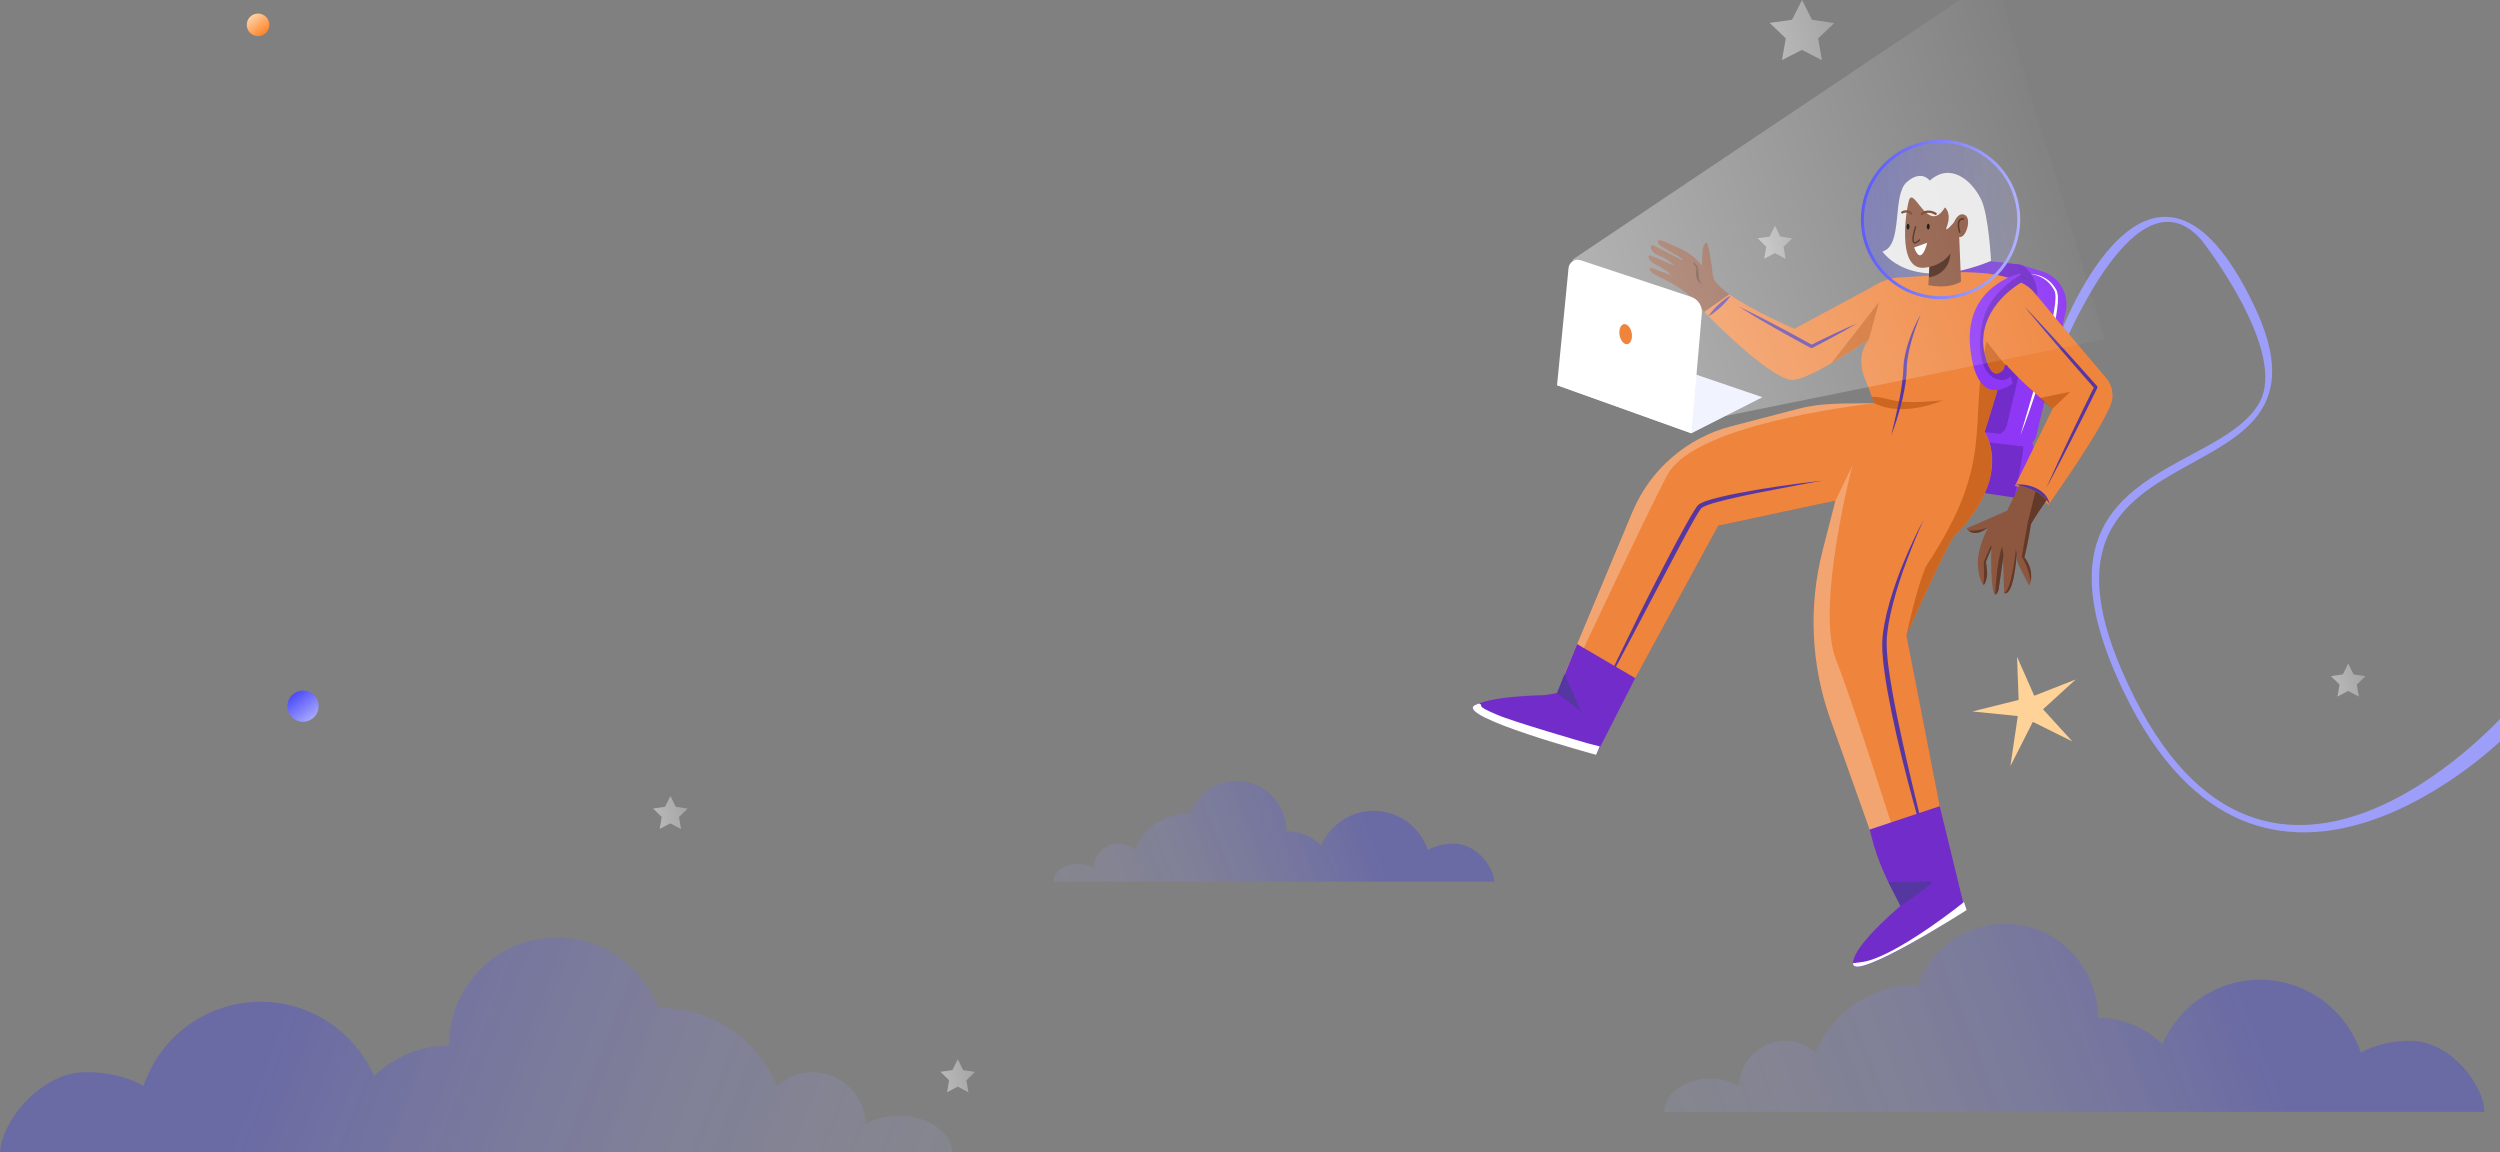 <?xml version="1.0" encoding="UTF-8"?>
<!-- Created with Inkscape (http://www.inkscape.org/) -->
<svg width="425.98mm" height="196.32mm" version="1.1" viewBox="0 0 425.98 196.32" xml:space="preserve" xmlns="http://www.w3.org/2000/svg"><rect x="0" y="0" width="425.98" height="196.32" fill="#808080" stroke="none"/><defs><linearGradient id="paint0_linear_1711_5430" x1="186.16" x2="201.84" y1="442.98" y2="463.04" gradientUnits="userSpaceOnUse"><stop stop-color="#3939FA" offset="0"/><stop stop-color="#ADADFF" offset="1"/></linearGradient><linearGradient id="paint1_linear_1711_5430" x1="159.66" x2="171" y1="7.939" y2="22.449" gradientUnits="userSpaceOnUse"><stop stop-color="#FFE2BC" offset="0"/><stop stop-color="#FF7E21" offset="1"/></linearGradient><linearGradient id="paint2_linear_1711_5430" x1="1444.4" x2="873.55" y1="651.85" y2="874.25" gradientUnits="userSpaceOnUse"><stop stop-color="#3939FA" offset="0"/><stop stop-color="#fff" stop-opacity="0" offset="1"/></linearGradient><linearGradient id="paint3_linear_1711_5430" x1="878.49" x2="571.85" y1="533.09" y2="652.91" gradientUnits="userSpaceOnUse"><stop stop-color="#3939FA" offset="0"/><stop stop-color="#fff" stop-opacity="0" offset="1"/></linearGradient><linearGradient id="paint4_linear_1711_5430" x1="177.76" x2="839.32" y1="669.28" y2="929.14" gradientUnits="userSpaceOnUse"><stop stop-color="#3939FA" offset="0"/><stop stop-color="#fff" stop-opacity="0" offset="1"/></linearGradient><linearGradient id="paint5_linear_1711_5430" x1="1197.4" x2="1298.1" y1="141.15" y2="141.15" gradientUnits="userSpaceOnUse"><stop stop-color="#3939FA" stop-opacity=".85" offset="0"/><stop stop-color="#ADADFF" stop-opacity=".51" offset="1"/></linearGradient><linearGradient id="paint6_linear_1711_5430" x1="1196.6" x2="1298.9" y1="141.15" y2="141.15" gradientUnits="userSpaceOnUse"><stop stop-color="#3939FA" offset="0"/><stop stop-color="#ADADFF" offset="1"/></linearGradient><linearGradient id="paint7_linear_1711_5430" x1="384.35" x2="441.66" y1="535.73" y2="520.49" gradientUnits="userSpaceOnUse"><stop stop-color="#fff" offset="0"/><stop stop-color="#fff" stop-opacity=".41" offset="1"/></linearGradient><linearGradient id="paint8_linear_1711_5430" x1="569.15" x2="626.46" y1="705.03" y2="689.78" gradientUnits="userSpaceOnUse"><stop stop-color="#fff" offset="0"/><stop stop-color="#fff" stop-opacity=".41" offset="1"/></linearGradient><linearGradient id="paint9_linear_1711_5430" x1="1463.2" x2="1520.5" y1="450.6" y2="435.36" gradientUnits="userSpaceOnUse"><stop stop-color="#fff" offset="0"/><stop stop-color="#fff" stop-opacity=".41" offset="1"/></linearGradient><linearGradient id="paint10_linear_1711_5430" x1="1094.5" x2="1151.8" y1="169.09" y2="153.84" gradientUnits="userSpaceOnUse"><stop stop-color="#fff" offset="0"/><stop stop-color="#fff" stop-opacity=".41" offset="1"/></linearGradient><linearGradient id="paint11_linear_1711_5430" x1="1071.7" x2="1178.4" y1="44.88" y2="15.683" gradientUnits="userSpaceOnUse"><stop stop-color="#fff" offset="0"/><stop stop-color="#fff" stop-opacity=".41" offset="1"/></linearGradient><linearGradient id="paint12_linear_1711_5430" x1="995.9" x2="1334.5" y1="213.7" y2="95.769" gradientUnits="userSpaceOnUse"><stop stop-color="#fff" offset="0"/><stop stop-color="#fff" stop-opacity="0" offset="1"/></linearGradient><clipPath id="clip0_1711_5430"><rect width="1610" height="742" fill="#fff"/></clipPath></defs><g transform="translate(143.87 -62.919)" fill="none"><g transform="matrix(.265 0 0 .265 -143.87 62.919)"><g clip-path="url(#clip0_1711_5430)"><path d="m194.83 464.1c5.54 0 10.032-4.492 10.032-10.032s-4.492-10.031-10.032-10.031c-5.541 0-10.033 4.491-10.033 10.031s4.492 10.032 10.033 10.032z" fill="url(#paint0_linear_1711_5430)"/><path d="m165.93 23.217c4.007 0 7.255-3.248 7.255-7.254s-3.248-7.254-7.255-7.254-7.256 3.248-7.256 7.254 3.249 7.254 7.256 7.254z" fill="url(#paint1_linear_1711_5430)"/><path d="m1099.8 693.52c6.41-0.068 12.73 1.514 18.34 4.593 0.21-5.671 2.01-11.169 5.2-15.867 3.17-4.673 7.6-8.349 12.78-10.6 5.16-2.233 10.86-2.938 16.42-2.029 5.55 0.909 10.73 3.392 14.91 7.156 5.19-12.787 14.05-23.749 25.47-31.503 11.35-7.702 24.75-11.824 38.48-11.832 0.57 0 1.14 0.03 1.7 0.04 4.83-13.265 14.16-24.414 26.37-31.503 12.17-7.042 26.44-9.533 40.27-7.029 13.83 2.505 26.32 9.842 35.24 20.703 9.01 10.925 13.94 24.647 13.93 38.807 15.52 1e-3 30.42 6.094 41.49 16.969 5.51-12.757 14.73-23.558 26.48-30.99 11.68-7.39 25.34-11.035 39.15-10.448 13.82 0.587 27.12 5.379 38.14 13.734 11.08 8.399 19.38 19.938 23.82 33.117 8.42-4.734 19.55-7.611 31.74-7.611 26.35 0 47.71 29.108 47.71 45.689h-527.3c-0.01-11.797 13.28-21.396 29.66-21.396z" fill="url(#paint2_linear_1711_5430)" opacity=".3"/><path d="m693.23 555.43c3.443-0.035 6.838 0.812 9.861 2.461 0.114-3.041 1.082-5.987 2.793-8.502 1.704-2.509 4.088-4.479 6.873-5.68 2.776-1.199 5.837-1.577 8.821-1.091s5.767 1.816 8.019 3.833c2.797-6.856 7.56-12.731 13.691-16.884 6.109-4.13 13.315-6.337 20.689-6.339h0.916c2.603-7.115 7.621-13.092 14.179-16.888 6.541-3.772 14.207-5.105 21.638-3.763s14.147 5.272 18.955 11.093c4.854 5.856 7.511 13.222 7.512 20.827 8.338-2e-3 16.344 3.263 22.3 9.096 2.969-6.839 7.932-12.625 14.239-16.602 6.285-3.96 13.627-5.913 21.05-5.599 7.422 0.315 14.573 2.882 20.5 7.36 5.954 4.499 10.415 10.685 12.805 17.754 4.528-2.516 10.511-4.08 17.067-4.08 14.163 0 25.66 15.595 25.66 24.49h-283.52c0-6.339 7.145-11.486 15.95-11.486z" fill="url(#paint3_linear_1711_5430)" opacity=".3"/><path d="m578 717.35c-7.436-0.08-14.769 1.742-21.303 5.293-0.215-6.535-2.288-12.873-5.975-18.273-3.687-5.399-8.836-9.637-14.844-12.217-6.009-2.58-12.628-3.396-19.083-2.351s-12.479 3.907-17.366 8.25c-6.03-14.748-16.311-27.369-29.536-36.257-13.224-8.889-28.794-13.643-44.729-13.658-0.659 0-1.318 0.03-1.977 0.045-5.638-15.296-16.483-28.118-30.631-36.218-14.149-8.1-30.698-10.961-46.745-8.08s-30.568 11.32-41.014 23.835c-10.447 12.516-16.152 28.309-16.116 44.611-17.993-1e-3 -35.276 7.018-48.172 19.564-6.406-14.715-17.117-27.147-30.725-35.66-13.607-8.513-29.473-12.707-45.51-12.032s-31.495 6.188-44.338 15.814c-12.844 9.627-22.472 22.915-27.619 38.117-9.791-5.454-22.707-8.769-36.861-8.769-30.632 0-55.452 33.53-55.452 52.632h612.45c0-13.588-15.427-24.646-34.456-24.646z" fill="url(#paint4_linear_1711_5430)" opacity=".3"/><path d="m1308 447.36 26.66-10.474-21 19.187 18.85 20.677-25.4-12.612-14.46 28.474 4.77-32.197-29.21-2.948 29.76-7.42-1.04-27.735z" fill="#ffd297"/><path d="m1325.3 213.39s58.46-154.86 124.28-16.456c62.61 131.71-156.52 67.916-85.57 233.43 88.64 206.79 246.04 29.133 246.04 29.133v14.846s-155.62 154.64-244.3-29.083c-70.75-146.62 59.25-138.22 86.82-186.05 19.17-33.259-36.83-104.58-36.83-104.58-46-53.452-97.89 89.598-97.89 89.598z" fill="#9c9ef9"/><path d="m1274.4 280.16-3.53 21.799c-0.33 2.021-1.36 3.859-2.92 5.186-1.57 1.327-3.55 2.056-5.59 2.058l-0.21-0.247c-11.57-14.086-21.58-3.199-21.58-3.199-1.26-0.319-2.35-1.092-3.07-2.168-0.71-1.078-1-2.384-0.8-3.663l3.57-23.504c0.5-3.471 3.3-5.951 6.45-5.735l21.13 1.429 0.79 0.055c3.71 0.227 6.37 3.975 5.76 7.989z" fill="#8e37f5"/><path d="m1267.8 274.49-5.41 33.541c-0.05 0.314-0.13 0.622-0.26 0.915-11.57-14.086-21.58-3.199-21.58-3.199-1.25-0.319-2.34-1.092-3.06-2.169s-1-2.383-0.8-3.662l3.56-23.494c0.5-3.471 3.3-5.951 6.45-5.735l21.13 1.429c0.09 0.789 0.07 1.585-0.04 2.369z" fill="#712cca"/><path d="m1307.2 290.83-3.1 22.01c-0.28 2.023-1.28 3.877-2.83 5.212-0.13 0.122-0.27 0.233-0.42 0.332-1.48 1.122-3.28 1.726-5.14 1.721-0.18-0.252-21.79-3.331-21.79-3.331-1.25-0.313-2.35-1.077-3.09-2.146-0.73-1.068-1.04-2.369-0.88-3.654l3.13-23.912c0.64-4.864 4.67-8.391 9.24-8.099l13.42 0.865 3.28 0.216c0.21 7e-3 0.42 0.029 0.62 0.066 1.93 0.278 3.71 1.207 5.04 2.631 1 1.075 1.76 2.362 2.2 3.768 0.43 1.408 0.55 2.894 0.34 4.352z" fill="#712cca"/><path d="m1307.5 290.27-3.1 21.99c-0.28 2.02-1.28 3.873-2.81 5.211-0.14 0.118-0.29 0.227-0.44 0.327-1.47 1.125-3.28 1.732-5.14 1.726-0.17-0.252-0.35-0.503-0.5-0.724 2.51-10.988 5.14-26.809 5.59-31.951 0.21-2.489-0.19-4.991-1.14-7.3 1.93 0.28 3.7 1.21 5.03 2.637 1.01 1.078 1.76 2.365 2.21 3.768 0.43 1.405 0.55 2.89 0.33 4.346z" fill="#8e37f5"/><path d="m1328 201.52-18.7 78.757c-0.5 2.102-1.76 3.946-3.53 5.18-1.77 1.235-3.94 1.772-6.09 1.511l-6.3-0.77-36-4.356 0.96-6.254v-0.09l15.31-99.902c0.38-2.398 1.55-4.6 3.33-6.253 0.58-0.535 1.22-1.007 1.9-1.408l19.79 2.163 1.87 0.578h0.03l12.47 3.804c5.51 1.686 10.14 5.447 12.93 10.487 2.79 5.041 3.51 10.967 2.01 16.528z" fill="#8e37f5"/><path d="m1304.8 176.22c5.03-0.142 9.92 1.713 13.59 5.162 0.9 0.875 1.73 1.835 2.45 2.867 0.19 0.257 0.36 0.503 0.53 0.785s0.34 0.503 0.5 0.81l0.48 0.83c0.14 0.314 0.27 0.639 0.37 0.971 0.34 1.248 0.51 2.536 0.51 3.829 0.03 1.262-0.03 2.515-0.12 3.742-0.2 2.476-0.53 4.931-0.94 7.36-0.41 2.43-0.83 4.865-1.34 7.255-1.05 4.804-2.22 9.558-3.46 14.323-1.24 4.764-2.61 9.462-4 14.156s-2.86 9.383-4.41 14.026c-3.05 9.317-6.29 18.569-9.86 27.669l8.26-28.172c1.35-4.689 2.74-9.378 4.05-14.086 1.32-4.709 2.64-9.413 3.88-14.137s2.46-9.463 3.52-14.192c1.13-4.727 2-9.511 2.62-14.332 0.13-1.198 0.22-2.395 0.25-3.587 0.04-1.153-0.06-2.307-0.3-3.436-0.06-0.256-0.15-0.507-0.26-0.75l-0.39-0.795c-0.13-0.268-0.27-0.528-0.43-0.78-0.14-0.264-0.3-0.519-0.47-0.764-0.62-1.006-1.34-1.948-2.14-2.812-3.39-3.53-7.98-5.65-12.86-5.937z" fill="#fff"/><path d="m1309.1 194.58-18.72 78.756c-0.28 1.187-0.81 2.302-1.54 3.275-0.75 0.971-1.68 1.779-2.75 2.375l-27.8-3.376v-0.09l-2.36-99.901c0.36-2.405 1.53-4.614 3.32-6.266 1.78-1.652 4.08-2.648 6.5-2.825l13.08 1.424 19.79 2.163 1.89 0.578c3.7 2.633 6.49 6.331 8.02 10.599 1.53 4.267 1.72 8.9 0.54 13.277z" fill="#712cca"/><path d="m1247.8 191.4c9.94-8e-3 19.66-2.963 27.92-8.491s14.7-13.382 18.5-22.568 4.79-19.292 2.84-29.04c-1.94-9.748-6.73-18.701-13.77-25.727-7.03-7.026-15.99-11.81-25.74-13.746-9.75-1.936-19.86-0.939-29.04 2.867s-17.03 10.249-22.56 18.515c-5.52 8.265-8.47 17.982-8.47 27.923 0.02 13.335 5.32 26.121 14.76 35.547 9.43 9.425 22.22 14.72 35.56 14.72z" fill="url(#paint5_linear_1711_5430)" opacity=".39"/><path d="m1210.4 161.72s17.68 27.428 69.82 6.037c0 0-1.51-29.631-6.44-39.657-6.06-12.361-19.82-23.831-32.96-11.948 0 0-5.22-7.436-14.81 0.935-9.59 8.372-2.11 40.921-15.61 44.633z" fill="#e9e9e9"/><path d="m1249.8 553.49 4.11-0.841-28.17-144.36s36.25-77.761 37.9-127l-17.15-6.485c-12.97 30.905-42.19 104.14-42.24 136.12-0.05 31.347 30.8 107.82 45.55 142.56z" fill="#00f" opacity=".17"/><path d="m1030.3 452.81 8.39 6.665 66.16-121.46 71.69-15.314-78.38 7.597z" fill="#00f" opacity=".17"/><path d="m1356.8 261.26c-8.95 19.715-28.96 47.586-39.66 63.468-5.58-6.413-13.18-10.741-21.54-12.275l24.24-49.669s-18.69-16.255-23.59-21.582c-3.94-4.216-7.11-7.441-7.11-6.832l-0.03 0.121v0.085c-0.12 0.468-0.45 1.64-0.95 3.381-0.05 0.141-0.08 0.297-0.13 0.453-0.13 0.453-0.28 0.951-0.43 1.479-1.84 6.344-5.12 17.436-8.95 29.737-0.83 2.651-1.68 5.368-2.55 8.099 0 0 3.92 5.504 4.7 15.148 0.06 0.649 0.09 1.313 0.11 2.012 0.15 4.95-0.49 9.892-1.88 14.645-2.9 10.142-9.56 22.316-23.07 35.925-3.06 3.089-27.17 56.284-29.93 62.296l-0.24 0.558 28.17 144.36-4.11 0.835-24.58 4.985-13.18 2.672-35.22-98.77c-12.43-34.869-14.14-72.657-4.92-108.51l8.22-31.99-3.66 0.784-71.69 15.329-66.12 121.43-8.38-6.656-21.03-16.722-3.25-2.606 43.6-104.27c5.61-13.433 14.26-25.388 25.25-34.933 11-9.546 24.05-16.424 38.14-20.099l43.27-11.289c16.97-4.402 31.3-3.053 48.84-3.687l-1.56-4.12-3.44-9.126c-7.98-16.602 0.73-26.704 1.47-27.509l0.04-0.035c-0.39 0.156-11.87 8.085-24 15.128-9.88 5.735-20.19 10.881-25.29 10.761-12.24-0.297-44.44-31.191-56.72-43.899l16.25-11.158c15.36 10.866 41.9 22.16 41.9 22.16l49.04-26.346c5.51-3.647 13.12-6.897 19.8-6.646l17.66-1.147s3.05 12.019 20.57-2.278c0.19 0 12.39 0 21.01 1.468 9.35 1.595 20.39 4.81 25.78 11.269 1.32 1.565 2.74 3.265 4.24 5.031l12.57 15.093c4.5 5.423 20.6 24.394 29.74 35.17 2.12 2.478 3.49 5.51 3.95 8.739 0.47 3.23 0 6.524-1.34 9.497z" fill="#ef843d"/><path d="m1260.9 181.09c-8.31 5.152-21.01 2.294-21.01 2.294l0.46-7.858 0.69-11.465 0.5-8.739 6.72-2.123 5.86-1.846 5.53-1.741z" fill="#8c563f"/><path d="m1240.4 178.37-0.14-1.152 0.64-10.242c0.66-1.132 1.46-2.455 2.33-3.804 1.31-2.07 2.77-4.036 4.38-5.881 2.2-2.379 4.25-3.571 5.46-1.655 0.29 0.506 0.5 1.054 0.63 1.625 0.21 0.956 0.34 1.929 0.38 2.908 0.86 15.037-11.16 17.789-13.68 18.201z" fill="#452313"/><path d="m1256.4 142.98s2.73-7.295 7.25-4.593c4.53 2.701-0.32 17.2-4.83 13.372 0 0-2.08 18.166-21.26 20.374-19.18 2.209-11.22-41.388-9.86-44.08 3.49-6.942 12.28 22.976 22.86 5.298 0 0 4.61 3.491 1.13 12.647-1.75 4.578 4.71-3.018 4.71-3.018z" fill="#8c563f"/><path d="m1239.8 147.58c0.5 0 0.95-0.82 0.97-1.851 0.02-1.032-0.39-1.867-0.91-1.867s-0.94 0.82-0.96 1.847c-0.02 1.026 0.39 1.861 0.9 1.871z" fill="#000"/><path d="m1226.8 147.58c0.53 0 0.96-0.82 0.97-1.851 0-1.032-0.39-1.867-0.91-1.867s-0.94 0.82-0.96 1.847c-0.02 1.026 0.39 1.861 0.9 1.871z" fill="#000"/><path d="m1228.9 138.14c-0.19-0.018-0.37-0.103-0.5-0.241-2.09-2.269-4.76-0.74-4.87-0.679-0.08 0.051-0.17 0.085-0.27 0.1-0.1 0.02-0.19 0.02-0.29 0-0.1-0.027-0.19-0.07-0.27-0.126-0.07-0.056-0.14-0.128-0.18-0.211-0.06-0.085-0.09-0.179-0.11-0.277-0.01-0.095-0.01-0.191 0-0.286 0.01-0.1 0.06-0.193 0.13-0.267 0.05-0.078 0.12-0.143 0.2-0.191 1.32-0.78 4.41-1.565 6.73 0.946 0.1 0.105 0.17 0.238 0.19 0.382 0.03 0.144 0.01 0.293-0.04 0.428-0.07 0.13-0.17 0.241-0.3 0.322-0.12 0.074-0.26 0.114-0.4 0.115z" fill="#703a1b"/><path d="m1235.7 138.31c-0.19-0.014-0.37-0.096-0.5-0.231-0.07-0.068-0.12-0.148-0.15-0.237-0.05-0.089-0.06-0.188-0.06-0.286 0-0.097 0.02-0.193 0.06-0.282 0.04-0.088 0.09-0.168 0.16-0.237 0.04-0.04 3.86-3.647 9.75-0.191 0.16 0.106 0.28 0.266 0.33 0.453 0.04 0.19 0.01 0.387-0.08 0.559-0.05 0.082-0.11 0.155-0.19 0.216-0.07 0.056-0.16 0.099-0.25 0.126-0.1 0.019-0.19 0.019-0.29 0-0.1-0.011-0.2-0.043-0.29-0.096-4.86-2.847-7.82-0.131-7.94 0-0.14 0.133-0.32 0.209-0.51 0.211z" fill="#703a1b"/><path d="m1231.2 156.62c-0.26 3e-3 -0.51-0.065-0.74-0.196-0.91-0.528-1.82-2.213 0.74-10.705 0.01-0.064 0.05-0.123 0.09-0.174s0.09-0.094 0.15-0.125 0.12-0.051 0.19-0.058c0.06-6e-3 0.13 0 0.19 0.02 0.07 0.019 0.13 0.05 0.18 0.092s0.09 0.094 0.12 0.152c0.03 0.059 0.05 0.123 0.06 0.188 0.01 0.066 0 0.133-0.02 0.196-2.43 8.085-1.51 9.353-1.2 9.559 0.55 0.317 2.02-0.735 2.87-1.615 0.04-0.047 0.1-0.085 0.16-0.11 0.06-0.026 0.13-0.039 0.19-0.039 0.07 0 0.14 0.013 0.2 0.039 0.06 0.025 0.11 0.063 0.16 0.11 0.1 0.094 0.15 0.222 0.15 0.355s-0.05 0.26-0.15 0.354c-0.32 0.352-1.97 1.957-3.34 1.957z" fill="#452313"/><path d="m1260.1 149.74c-0.11 5e-3 -0.22-0.028-0.31-0.092-0.09-0.065-0.16-0.158-0.19-0.265-1.18-3.994-1.13-6.741 0.15-8.165 0.36-0.372 0.79-0.652 1.28-0.817 0.48-0.164 1-0.209 1.51-0.129 0.13 0.024 0.25 0.1 0.33 0.212 0.07 0.111 0.1 0.248 0.08 0.382-0.02 0.133-0.1 0.252-0.21 0.329s-0.25 0.107-0.38 0.083c-0.34-0.049-0.69-0.017-1.01 0.095-0.33 0.112-0.62 0.301-0.86 0.549-0.7 0.79-1.26 2.682 0.07 7.194 0.04 0.128 0.03 0.265-0.04 0.382-0.06 0.117-0.17 0.204-0.29 0.242-0.04 5e-3 -0.09 5e-3 -0.13 0z" fill="#452313"/><path d="m1176.9 462.4 35.17 98.76 13.16-2.677c-7.95-25.249-33.64-106.2-44.75-134.45-13.17-33.556 10.33-123.76 10.53-124.51-0.2 0.317-10.82 22.412-10.82 22.412l-8.21 31.955c-9.22 35.852-7.5 73.64 4.92 108.51z" fill="#fff" opacity=".27"/><path d="m1156.3 262.88c16.97-4.401 31.3-3.053 48.84-3.687-38.53 4.829-118.63 18.151-133.3 46.56-15.62 30.225-49.67 102.78-62.55 130.3l-3.25-2.606 43.6-104.27c5.61-13.433 14.26-25.388 25.25-34.934 11-9.545 24.05-16.423 38.14-20.098z" fill="#fff" opacity=".27"/><path d="m1249.1 257.4s-25.16 11.505-43.96 1.796l-1.57-4.12c13.68 0.457 11.3 5.7 45.53 2.324z" fill="#a54400" opacity=".46"/><path d="m1289.1 234.39-0.03 0.121v0.085l-1 3.336v0.045c-0.04 0.141-0.08 0.297-0.12 0.453l-0.43 1.479c-1.84 6.344-5.12 17.437-8.95 29.737-0.83 2.651-1.69 5.368-2.55 8.099 0 0 3.91 5.504 4.7 15.153-0.08 0.672-0.05 1.353 0.11 2.012 0.14 4.95-0.49 9.892-1.89 14.645-2.89 10.142-9.55 22.317-23.06 35.925-3.06 3.089-27.17 56.284-29.93 62.296 0 0 7.24-33.53 12.91-44.427 44.72-67.785 26.17-88.501 38.4-143.84z" fill="#a54400" opacity=".46"/><path d="m1172 309.01c-9.09 1.006-18.16 2.223-27.2 3.521-9.05 1.298-18.08 2.802-27.08 4.558-4.5 0.875-9 1.806-13.46 2.943-2.23 0.569-4.46 1.177-6.68 1.912-1.14 0.372-2.26 0.807-3.35 1.303-0.59 0.27-1.17 0.595-1.71 0.971-0.31 0.225-0.6 0.483-0.86 0.769l-0.18 0.207-0.15 0.191-0.3 0.377c-0.72 1.006-1.33 1.962-1.94 2.948s-1.2 1.977-1.78 2.968c-1.16 1.983-2.3 3.975-3.42 5.977-2.21 4.004-4.4 8.019-6.57 12.044-4.28 8.079-8.5 16.184-12.66 24.313l-6.19 12.225-3.07 6.118-3.02 6.142c-8.11 16.365-16.06 32.831-23.68 49.423 8.75-16.044 17.28-32.197 25.79-48.351l12.75-24.239c4.23-8.084 8.47-16.158 12.78-24.203 2.14-4.024 4.31-8.035 6.5-12.033 1.1-2.013 2.2-3.985 3.34-5.947 0.56-0.981 1.14-1.957 1.72-2.912 0.59-0.956 1.18-1.927 1.79-2.782l0.23-0.302 0.11-0.146 0.1-0.116c0.06-0.075 0.12-0.143 0.19-0.201 0.07-0.066 0.14-0.126 0.22-0.181 0.39-0.278 0.81-0.522 1.25-0.73 0.98-0.464 1.99-0.873 3.02-1.227 2.08-0.735 4.26-1.369 6.46-1.957 2.19-0.589 4.38-1.127 6.59-1.66 2.21-0.534 4.44-1.042 6.66-1.51 4.46-1.006 8.92-1.886 13.4-2.792 4.47-0.905 8.95-1.766 13.44-2.606 8.97-1.735 17.96-3.36 26.96-5.015z" fill="#5637a2"/><path d="m1237 333.92c-4.53 8.482-8.59 17.2-12.34 26.095-3.74 8.889-6.98 17.987-9.68 27.246-1.36 4.651-2.48 9.367-3.35 14.132-0.21 1.202-0.41 2.4-0.6 3.602l-0.23 1.816c-0.09 0.604-0.16 1.203-0.22 1.811l-0.17 1.826-0.05 0.458v0.463l-0.03 0.926-0.08 1.851 0.03 1.836 0.03 1.841 0.11 1.817c0.08 1.217 0.14 2.434 0.28 3.647 0.13 1.212 0.22 2.415 0.35 3.617l0.45 3.602c0.64 4.789 1.36 9.559 2.21 14.308 3.41 18.976 7.86 37.7 12.68 56.314s10.1 37.112 15.95 55.429c-4.63-18.664-9.24-37.308-13.65-55.997l-3.25-14.031c-0.5-2.334-1.06-4.674-1.57-7.043-0.5-2.37-1.04-4.689-1.53-7.043l-1.51-7.043-1.46-7.043c-0.93-4.689-1.85-9.378-2.67-14.117s-1.6-9.438-2.25-14.167c-0.68-4.703-1.11-9.438-1.28-14.186l-0.06-1.761 0.04-1.756v-1.308l0.03-0.443 0.15-1.76c0.04-0.589 0.12-1.178 0.18-1.766l0.2-1.761c0.17-1.172 0.34-2.349 0.5-3.521 0.78-4.694 1.82-9.348 3.02-13.971 1.21-4.623 2.61-9.196 4.06-13.759s3.06-9.056 4.74-13.548c3.36-8.972 7.02-17.843 10.97-26.613z" fill="#5637a2"/><path d="m1021 482.72 5.33 2.606 25.1-49.302-37.37-21.889-12.86 31.447s-6.413 1.339-8.556 1.394c-1.963 0.045-4.091 0.121-6.33 0.216-1.791 0.081-3.653 0.176-5.535 0.297-2.42 0.151-4.905 0.342-7.376 0.569-1.786 0.166-3.562 0.357-5.313 0.568-6.511 0.795-12.619 1.942-17.057 3.592-0.88 0.323-1.74 0.698-2.576 1.122-13.867 7.134 72.543 29.38 72.543 29.38z" fill="#712cca"/><path d="m1258.6 588.57 5.03-2.862-16.4-67.332-45.07 15.017 1.36 5.267c3.8 14.78 10.1 28.751 17.97 41.841 0.57 0.971 0.78 1.72 0.36 2.083-1.14 1.006-2.57 2.228-4.14 3.652-1.28 1.142-2.68 2.41-4.12 3.763-1.17 1.097-2.39 2.244-3.61 3.436l-0.16 0.151c-1.38 1.358-2.78 2.748-4.17 4.17-1.18 1.223-2.34 2.46-3.45 3.698-5.98 6.641-10.77 13.387-10.71 17.89v0.311c0.79 11.677 67.11-31.085 67.11-31.085z" fill="#712cca"/><path d="m1264.5 585.18-1.68-5.211c-10.53 8.587-48.3 36.81-66.12 38.686-1.86 0.196-3.59 0.428-5.22 0.689v0.312c0.8 11.677 73.02-34.476 73.02-34.476z" fill="#fff"/><path d="m1026.3 485.34 2.35-5.393-8.19-2.118s-47.761-13.78-57.909-18.297c-15.563-6.465-7.452-5.278-11.573-7.265-0.88 0.323-1.74 0.698-2.576 1.122-13.841 7.088 77.898 31.951 77.898 31.951z" fill="#fff"/><path d="m1247.8 191.4c9.94-8e-3 19.66-2.963 27.92-8.491s14.7-13.382 18.5-22.568 4.79-19.292 2.84-29.04c-1.94-9.748-6.73-18.701-13.77-25.727-7.03-7.026-15.99-11.81-25.74-13.746-9.75-1.936-19.86-0.939-29.04 2.867s-17.03 10.249-22.56 18.515c-5.52 8.265-8.47 17.982-8.47 27.923 0.02 13.335 5.32 26.121 14.76 35.547 9.43 9.425 22.22 14.72 35.56 14.72z" stroke="url(#paint6_linear_1711_5430)" stroke-miterlimit="10" stroke-width="1.91"/><path d="m1230.8 159.12 8.35-3.019s-3.7 15.907-8.35 3.019z" fill="#fff"/><path d="m1276.1 227.92c5.4 23.337 14.41 6.716 14.41 6.716l2.3 7.39 1.38 4.482s-22.95 19.142-27.36-22.845c-4.17-39.798 31.75-47.742 31.75-47.742l0.75 0.705 2.71 2.515 0.74 0.689c-0.23 0.126-0.47 0.247-0.7 0.378-14.39 7.611-31.29 24.746-25.98 47.712z" fill="#8e37f5"/><path d="m1290.5 234.64 2.29 7.395c-1.24 1.34-2.95 2.139-4.77 2.223-17.42 0.554-17.58-30.149-10.43-45.337 5.44-11.571 16.69-19.283 21.74-22.316l0.47 0.186c1.24 0.483 2.25 1.412 2.85 2.606 0.07 0.122 0.11 0.254 0.13 0.392-14.38 7.617-31.98 25.154-26.69 48.089 5.38 23.393 14.41 6.762 14.41 6.762z" fill="#5c24ab" opacity=".58"/><path d="m1208.2 194.21-6.62 24.178h-0.04l0.04-0.035c-0.39 0.156-11.87 8.085-24 15.128z" fill="#a54400" opacity=".46"/><path d="m1319.8 262.79 11.37-10.907-20.07 4.125z" fill="#a54400" opacity=".46"/><g fill="#5637a2"><path d="m1235 202.09c-2.54 6.204-4.7 12.558-6.46 19.027-0.86 3.203-1.53 6.455-2.01 9.739-0.14 0.815-0.18 1.635-0.29 2.455l-0.13 1.223-0.05 1.233c-0.08 1.599-0.12 3.355-0.21 5.06-0.3 3.386-0.76 6.754-1.4 10.092-0.59 3.321-1.37 6.621-2.26 9.901-1.69 6.526-3.76 12.95-6.2 19.238 1.56-6.541 3.13-13.081 4.53-19.621 1.47-6.501 2.51-13.092 3.12-19.73 0.1-1.65 0.15-3.25 0.26-5.031l0.07-1.293 0.15-1.278c0.11-0.85 0.16-1.71 0.34-2.515 0.58-3.355 1.39-6.666 2.44-9.906 2.04-6.465 4.75-12.698 8.1-18.594z"/><path d="m1098.5 203.32c0.89-1.414 1.9-2.747 3.02-3.984 1.09-1.232 2.24-2.407 3.46-3.522 1.2-1.123 2.45-2.183 3.76-3.179 1.32-1.019 2.71-1.926 4.18-2.712-0.89 1.409-1.9 2.742-3.02 3.984-1.1 1.228-2.25 2.405-3.45 3.522-1.21 1.117-2.47 2.178-3.78 3.174-1.32 1.018-2.71 1.926-4.17 2.717z"/><path d="m1117.6 196.94c4.08 1.897 8.1 3.889 12.12 5.911 2.01 1.006 4.02 2.012 5.98 3.059 1.97 1.046 3.99 2.052 5.97 3.124l5.95 3.129 5.91 3.2c1.98 1.041 3.95 2.143 5.91 3.229l5.88 3.265h-1l7.36-3.612 7.41-3.521c2.49-1.157 4.96-2.324 7.45-3.446 2.5-1.122 4.99-2.249 7.51-3.336-2.35 1.395-4.72 2.762-7.12 4.1-2.38 1.349-4.79 2.657-7.18 3.98l-7.22 3.894-7.26 3.818c-0.14 0.079-0.31 0.121-0.47 0.121-0.17 0-0.33-0.041-0.48-0.121l-5.95-3.22c-1.97-1.041-3.94-2.128-5.89-3.225l-5.89-3.26-5.86-3.31c-1.96-1.096-3.89-2.233-5.83-3.35s-3.88-2.259-5.81-3.401c-3.85-2.324-7.69-4.643-11.49-7.028z"/><path d="m1301.6 196.94 2.99 3.124 2.97 3.174 5.93 6.359c3.92 4.253 7.84 8.523 11.73 12.809 3.9 4.281 7.76 8.602 11.63 12.904l11.54 12.944c0.15 0.162 0.24 0.364 0.27 0.578 0.02 0.215-0.01 0.434-0.11 0.629l-7.98 16.154c-2.7 5.358-5.38 10.736-8.12 16.099l-4.09 8.049-4.14 7.994-4.19 7.969-2.1 3.979-2.15 3.949 1.84-4.115 1.87-4.095 3.75-8.185 3.8-8.165 3.85-8.14c2.57-5.428 5.23-10.821 7.79-16.234l7.91-16.154 0.16 1.202-11.44-13.08c-3.8-4.377-7.61-8.738-11.36-13.15-3.76-4.412-7.52-8.804-11.25-13.236l-5.57-6.671-2.78-3.341z"/><path d="m1296 311.64c2.26-0.276 4.55-0.207 6.78 0.206 2.27 0.384 4.47 1.085 6.54 2.083 2.12 0.997 4.02 2.404 5.59 4.14 0.76 0.881 1.42 1.853 1.94 2.893 0.5 1.033 0.84 2.136 1.01 3.27-0.58-0.938-1.22-1.834-1.92-2.682-0.69-0.812-1.44-1.567-2.25-2.258-1.63-1.339-3.42-2.475-5.32-3.386-1.94-0.925-3.94-1.72-5.98-2.38-2.1-0.714-4.21-1.328-6.39-1.886z"/><path d="m1001.2 445.63 15.48 11.887-10.68-24.042z"/><path d="m1221.9 582.57s21.85-14.791 20.38-15.385c-1.47-0.593-28.02 0-28.02 0z"/></g><path d="m434.48 518.76 7.688 1.147-5.575 5.438 1.303 7.703-6.873-3.643-6.868 3.607 1.328-7.687-5.534-5.468 7.688-1.112 3.456-6.988z" fill="url(#paint7_linear_1711_5430)" opacity=".72"/><path d="m619.28 688.06 7.688 1.137-5.58 5.438 1.303 7.702-6.873-3.642-6.883 3.617 1.328-7.687-5.534-5.468 7.688-1.112 3.451-6.988z" fill="url(#paint8_linear_1711_5430)" opacity=".72"/><path d="m1513.3 433.63 7.68 1.137-5.57 5.438 1.3 7.703-6.87-3.643-6.88 3.617 1.33-7.687-5.54-5.473 7.69-1.107 3.45-6.988z" fill="url(#paint9_linear_1711_5430)" opacity=".72"/><path d="m1144.7 152.12 7.68 1.132-5.58 5.448 1.31 7.707-6.87-3.647-6.89 3.617 1.33-7.687-5.53-5.468 7.69-1.107 3.45-6.993z" fill="url(#paint10_linear_1711_5430)" opacity=".72"/><path d="m1165.1 12.743 14.37 2.063-10.42 9.886 2.43 14.006-12.84-6.626-12.87 6.58 2.48-13.981-10.38-9.946 14.38-2.012 6.44-12.713z" fill="url(#paint11_linear_1711_5430)" opacity=".72"/><path d="m1111.9 189.21-16.1 11.309c-2-2.86-4.27-5.526-6.77-7.964-0.65-0.637-1.31-1.253-1.98-1.846-12.1-10.781-25.15-13.463-26.2-17.14-0.91-3.21 5.15 0.503 7.5 1.117 1.73 0.471 3.41 1.092 5.03 1.856 0.3 0.141 1.29 0.388 0.34-0.503-2.47-2.15-5.21-3.97-8.15-5.413-4.53-2.158-5.03-3.718-5.53-4.92-0.09-0.196-0.12-0.413-0.08-0.623s0.14-0.404 0.29-0.557 0.34-0.259 0.55-0.303 0.43-0.026 0.62 0.054l13.7 5.931c0.34 0.136 2.01 1.007 0.27-0.503-6.89-5.986-9.73-4.613-12.77-8.084-1.69-1.922-1.07-2.928-0.84-3.522 0.04-0.113 0.1-0.216 0.19-0.302 0.08-0.086 0.18-0.154 0.29-0.199 0.12-0.045 0.24-0.066 0.36-0.062s0.23 0.033 0.34 0.085l18.53 9.634c0.06 0.03 0.13 0.037 0.2 0.02 0.07-0.018 0.13-0.058 0.17-0.114s0.06-0.125 0.05-0.194c0-0.069-0.03-0.134-0.08-0.185-2.56-2.575-14.2-7.843-15.32-9.87-1.4-2.515-0.8-3.909 6.7-0.231 3.72 1.821 9.62 3.597 15.31 8.205 0.33 0.261 0.65 0.533 0.98 0.815 1.56 1.367 3 2.872 4.29 4.497 0.03 0.046 0.08 0.081 0.14 0.099 0.05 0.019 0.11 0.02 0.17 4e-3 0.06-0.015 0.11-0.047 0.14-0.091 0.04-0.045 0.07-0.099 0.07-0.158 0.38-3.461-0.41-11.998 2.56-14.015 1.67-1.127 3.66 13.95 4.33 20.037 0.27 2.474 1.34 4.791 3.05 6.596l0.03 0.03c2.34 2.398 4.89 4.577 7.62 6.51z" fill="#8c563f"/><path d="m1305.7 337.55c0.21-1.65 10.18-16.028 10.18-16.028-2.05-2.238-4.46-4.109-7.13-5.534-3.22-1.753-6.68-2.994-10.28-3.677l-7.93 16.098-25.95 11.284c0.28 0.517 0.65 0.984 1.08 1.384 1.7 1.625 5.59 3.476 12.74-1.892 0 0-7.75 13.438-6.54 25.597 0.68 6.792 2.18 9.79 3.38 11.113 0.37 0.412 0.87-0.408 1.34-1.55 0.97-2.398 1.32-5.006 1.01-7.576l-0.66-5.634 3.02-7.386 0.44-1.081s-0.83 26.16 2.41 29.817h0.05c0.08-0.045 0.14-0.097 0.21-0.156 1.05-0.905 1.75-2.152 1.97-3.521l3.06-21.467 0.09-0.649c-0.03 0.272-0.05 0.584-0.06 0.936-0.08 1.816-0.06 4.644 0 7.793 0.12 5.629 0.4 12.27 0.5 15.932 6.23 1.942 7.9-23.554 8.02-25.405v1.137c0 1.434 0.17 3.768 0.79 5.111 1.44 3.139 3.76 7.546 6.83 13.553 0.06 0.093 0.13 0.169 0.23 0.218 0.09 0.05 0.2 0.071 0.31 0.061 0.1-0.01 0.2-0.051 0.29-0.118 0.08-0.066 0.15-0.155 0.18-0.257 0.12-0.432 0.26-0.965 0.37-1.589 0.65-3.441 0.8-9.529-4.02-15.721 0.16-0.348 3.27-14.167 4.07-20.793z" fill="#8c563f"/><g fill="#63392a"><path d="m1088.3 168.48c0.75 0.265 1.44 0.685 2.02 1.233 0.58 0.547 1.04 1.211 1.34 1.946 1.09 2.516-0.45 7.793 2.63 10.967 0 0-5.16-1.267-3.44-10.328z"/><path d="m1301.7 358.35c4.82 6.192 4.67 12.28 4.02 15.721-0.79-5.713-2.74-11.205-5.71-16.144l3.76-21.778 5.03-20.159c2.68 1.425 5.09 3.296 7.13 5.534 0 0-9.97 14.378-10.17 16.028-0.81 6.626-3.92 20.445-4.06 20.798z"/><path d="m1278.4 339.17c-7.15 5.368-11.04 3.522-12.74 1.892 3.68 0.336 7.39-0.095 10.89-1.268z"/><path d="m1280.4 352.65-3.46 8.467 0.65 5.634c0.32 2.57-0.03 5.178-1.01 7.576-0.46 1.142-0.97 1.962-1.34 1.55 0.8-3.054 0.29-14.589 0.29-14.589l4.62-10.6s0.37 0.105 0.25 1.962z"/><path d="m1296.2 353.35 0.54 2.601c-0.12 1.851-1.79 27.347-8.02 25.405 4.72-1.936 7.48-28.006 7.48-28.006z"/><path d="m1296.7 355.95v1.137c-0.01-0.538-0.01-0.951 0-1.137z"/><path d="m1288.2 357.32-3.06 21.467c-0.22 1.369-0.92 2.616-1.97 3.521-0.07 0.059-0.13 0.111-0.21 0.156h-0.05c-0.01 0 0.93-22.226 4.53-31.04z"/><path d="m1288.2 365.43c-0.07-3.149-0.09-5.977 0-7.793 0.01 0.513 0.11 3.753 0 7.793z"/></g><path d="m1011 167 271.72-182.16 70.77 233.27-268.99 54.389z" fill="url(#paint12_linear_1711_5430)" opacity=".43"/></g></g><g transform="matrix(.265 0 0 .265 118.94 106.86)"><path d="m52.935 59.412-43.5 22.453 86.357 30.932 45.696-23.205z" fill="#f1f3ff"/><path d="m95.528 25.008-70.944-23.494c-0.846-0.283-1.743-0.373-2.625-0.266-0.882 0.108-1.727 0.411-2.472 0.888-0.745 0.477-1.37 1.115-1.83 1.867-0.46 0.752-0.743 1.598-0.828 2.477l-7.399 75.382 86.357 30.932 6.743-77.221c0.199-2.276-0.384-4.559-1.656-6.477-1.271-1.918-3.156-3.359-5.346-4.087z" fill="#fff"/><path d="m49.64 49.661c-0.609-3.558 0.644-6.72 2.798-7.064 2.154-0.344 4.393 2.261 5.001 5.818 0.609 3.558-0.644 6.72-2.798 7.064-2.154 0.344-4.393-2.261-5.001-5.818z" fill="#ef843d"/></g></g></svg>
